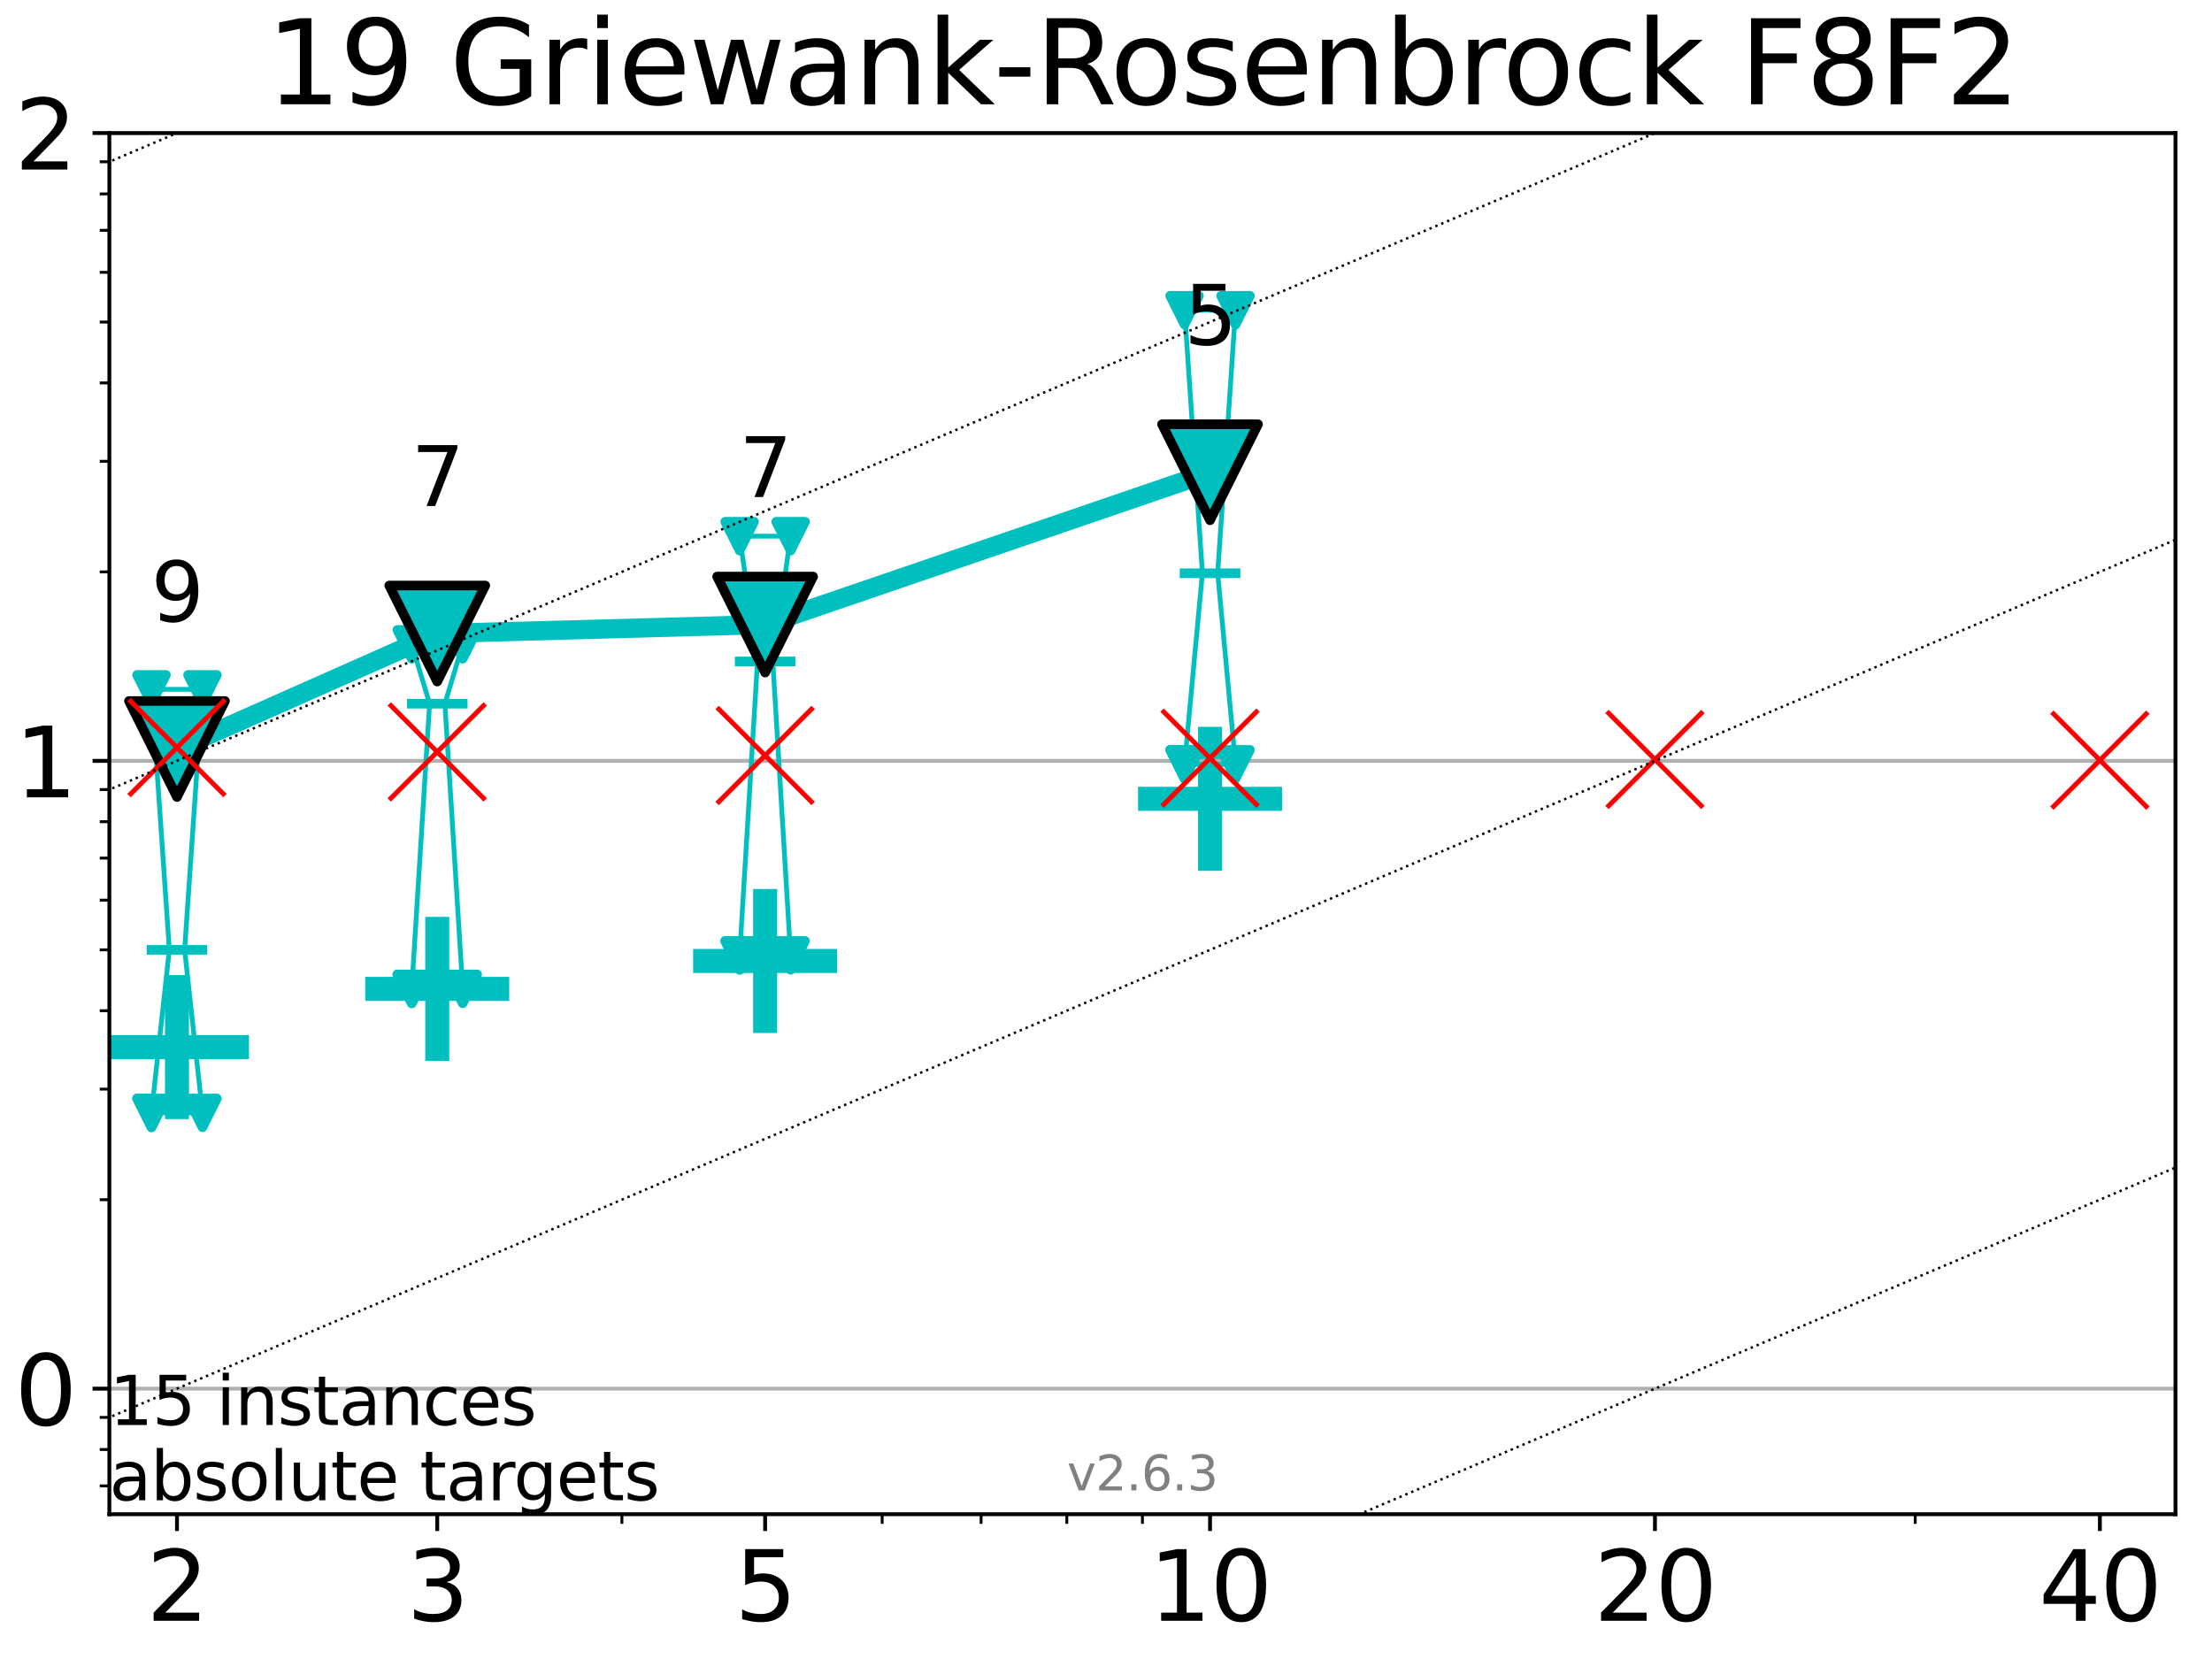 <?xml version="1.0" encoding="utf-8" standalone="no"?>
<!DOCTYPE svg PUBLIC "-//W3C//DTD SVG 1.1//EN"
  "http://www.w3.org/Graphics/SVG/1.1/DTD/svg11.dtd">
<svg xmlns:xlink="http://www.w3.org/1999/xlink" width="460.8pt" height="345.6pt" viewBox="0 0 460.8 345.6" xmlns="http://www.w3.org/2000/svg" version="1.1">
 <defs>
  <style type="text/css">*{stroke-linejoin: round; stroke-linecap: butt}</style>
 </defs>
 <g id="figure_1">
  <g id="patch_1">
   <path d="M 0 345.6 
L 460.8 345.6 
L 460.8 0 
L 0 0 
z
" style="fill: #ffffff"/>
  </g>
  <g id="axes_1">
   <g id="patch_2">
    <path d="M 22.78 315.44 
L 453.192 315.44 
L 453.192 27.72 
L 22.78 27.72 
z
" style="fill: #ffffff"/>
   </g>
   <g id="line2d_1">
    <path d="M 36.868 8.205 
L 39.927 -1 
" clip-path="url(#pc5d7c1fe38)" style="fill: none; stroke: #f5deb3; stroke-width: 10; stroke-linecap: square"/>
    <defs>
     <path id="m3b7ff68a92" d="M -0 17.678 
L 10.607 0 
L 0 -17.678 
L -10.607 -0 
z
" style="stroke: #000000; stroke-linejoin: miter"/>
    </defs>
    <g clip-path="url(#pc5d7c1fe38)">
     <use xlink:href="#m3b7ff68a92" x="36.868" y="8.205" style="fill: #f5deb3; stroke: #000000; stroke-linejoin: miter"/>
     <use xlink:href="#m3b7ff68a92" x="39.927" y="-1" style="fill: #f5deb3; stroke: #000000; stroke-linejoin: miter"/>
    </g>
   </g>
   <g id="line2d_2">
    <defs>
     <path id="mb63c5fa25f" d="M -15 0 
L 15 0 
M 0 15 
L 0 -15 
" style="stroke: #00bfbf; stroke-width: 5"/>
    </defs>
    <g clip-path="url(#pc5d7c1fe38)">
     <use xlink:href="#mb63c5fa25f" x="36.868" y="218.129" style="fill: #00bfbf; stroke: #00bfbf; stroke-width: 5"/>
    </g>
   </g>
   <g id="line2d_3">
    <g clip-path="url(#pc5d7c1fe38)">
     <use xlink:href="#mb63c5fa25f" x="91.085" y="205.999" style="fill: #00bfbf; stroke: #00bfbf; stroke-width: 5"/>
    </g>
   </g>
   <g id="line2d_4">
    <g clip-path="url(#pc5d7c1fe38)">
     <use xlink:href="#mb63c5fa25f" x="159.39" y="200.19" style="fill: #00bfbf; stroke: #00bfbf; stroke-width: 5"/>
    </g>
   </g>
   <g id="line2d_5">
    <g clip-path="url(#pc5d7c1fe38)">
     <use xlink:href="#mb63c5fa25f" x="252.074" y="166.412" style="fill: #00bfbf; stroke: #00bfbf; stroke-width: 5"/>
    </g>
   </g>
   <g id="matplotlib.axis_1">
    <g id="xtick_1">
     <g id="line2d_6">
      <defs>
       <path id="m388d511a3a" d="M 0 0 
L 0 3.5 
" style="stroke: #000000; stroke-width: 0.8"/>
      </defs>
      <g>
       <use xlink:href="#m388d511a3a" x="36.868" y="315.44" style="stroke: #000000; stroke-width: 0.8"/>
      </g>
     </g>
     <g id="text_1">
      <!-- 2 -->
      <g transform="translate(30.506 337.637) scale(0.2 -0.2)">
       <defs>
        <path id="DejaVuSans-32" d="M 1228 531 
L 3431 531 
L 3431 0 
L 469 0 
L 469 531 
Q 828 903 1448 1529 
Q 2069 2156 2228 2338 
Q 2531 2678 2651 2914 
Q 2772 3150 2772 3378 
Q 2772 3750 2511 3984 
Q 2250 4219 1831 4219 
Q 1534 4219 1204 4116 
Q 875 4013 500 3803 
L 500 4441 
Q 881 4594 1212 4672 
Q 1544 4750 1819 4750 
Q 2544 4750 2975 4387 
Q 3406 4025 3406 3419 
Q 3406 3131 3298 2873 
Q 3191 2616 2906 2266 
Q 2828 2175 2409 1742 
Q 1991 1309 1228 531 
z
" transform="scale(0.016)"/>
       </defs>
       <use xlink:href="#DejaVuSans-32"/>
      </g>
     </g>
    </g>
    <g id="xtick_2">
     <g id="line2d_7">
      <g>
       <use xlink:href="#m388d511a3a" x="91.085" y="315.44" style="stroke: #000000; stroke-width: 0.8"/>
      </g>
     </g>
     <g id="text_2">
      <!-- 3 -->
      <g transform="translate(84.723 337.637) scale(0.2 -0.2)">
       <defs>
        <path id="DejaVuSans-33" d="M 2597 2516 
Q 3050 2419 3304 2112 
Q 3559 1806 3559 1356 
Q 3559 666 3084 287 
Q 2609 -91 1734 -91 
Q 1441 -91 1130 -33 
Q 819 25 488 141 
L 488 750 
Q 750 597 1062 519 
Q 1375 441 1716 441 
Q 2309 441 2620 675 
Q 2931 909 2931 1356 
Q 2931 1769 2642 2001 
Q 2353 2234 1838 2234 
L 1294 2234 
L 1294 2753 
L 1863 2753 
Q 2328 2753 2575 2939 
Q 2822 3125 2822 3475 
Q 2822 3834 2567 4026 
Q 2313 4219 1838 4219 
Q 1578 4219 1281 4162 
Q 984 4106 628 3988 
L 628 4550 
Q 988 4650 1302 4700 
Q 1616 4750 1894 4750 
Q 2613 4750 3031 4423 
Q 3450 4097 3450 3541 
Q 3450 3153 3228 2886 
Q 3006 2619 2597 2516 
z
" transform="scale(0.016)"/>
       </defs>
       <use xlink:href="#DejaVuSans-33"/>
      </g>
     </g>
    </g>
    <g id="xtick_3">
     <g id="line2d_8">
      <g>
       <use xlink:href="#m388d511a3a" x="159.39" y="315.44" style="stroke: #000000; stroke-width: 0.8"/>
      </g>
     </g>
     <g id="text_3">
      <!-- 5 -->
      <g transform="translate(153.028 337.637) scale(0.2 -0.2)">
       <defs>
        <path id="DejaVuSans-35" d="M 691 4666 
L 3169 4666 
L 3169 4134 
L 1269 4134 
L 1269 2991 
Q 1406 3038 1543 3061 
Q 1681 3084 1819 3084 
Q 2600 3084 3056 2656 
Q 3513 2228 3513 1497 
Q 3513 744 3044 326 
Q 2575 -91 1722 -91 
Q 1428 -91 1123 -41 
Q 819 9 494 109 
L 494 744 
Q 775 591 1075 516 
Q 1375 441 1709 441 
Q 2250 441 2565 725 
Q 2881 1009 2881 1497 
Q 2881 1984 2565 2268 
Q 2250 2553 1709 2553 
Q 1456 2553 1204 2497 
Q 953 2441 691 2322 
L 691 4666 
z
" transform="scale(0.016)"/>
       </defs>
       <use xlink:href="#DejaVuSans-35"/>
      </g>
     </g>
    </g>
    <g id="xtick_4">
     <g id="line2d_9">
      <g>
       <use xlink:href="#m388d511a3a" x="252.074" y="315.44" style="stroke: #000000; stroke-width: 0.8"/>
      </g>
     </g>
     <g id="text_4">
      <!-- 10 -->
      <g transform="translate(239.349 337.637) scale(0.2 -0.2)">
       <defs>
        <path id="DejaVuSans-31" d="M 794 531 
L 1825 531 
L 1825 4091 
L 703 3866 
L 703 4441 
L 1819 4666 
L 2450 4666 
L 2450 531 
L 3481 531 
L 3481 0 
L 794 0 
L 794 531 
z
" transform="scale(0.016)"/>
        <path id="DejaVuSans-30" d="M 2034 4250 
Q 1547 4250 1301 3770 
Q 1056 3291 1056 2328 
Q 1056 1369 1301 889 
Q 1547 409 2034 409 
Q 2525 409 2770 889 
Q 3016 1369 3016 2328 
Q 3016 3291 2770 3770 
Q 2525 4250 2034 4250 
z
M 2034 4750 
Q 2819 4750 3233 4129 
Q 3647 3509 3647 2328 
Q 3647 1150 3233 529 
Q 2819 -91 2034 -91 
Q 1250 -91 836 529 
Q 422 1150 422 2328 
Q 422 3509 836 4129 
Q 1250 4750 2034 4750 
z
" transform="scale(0.016)"/>
       </defs>
       <use xlink:href="#DejaVuSans-31"/>
       <use xlink:href="#DejaVuSans-30" x="63.623"/>
      </g>
     </g>
    </g>
    <g id="xtick_5">
     <g id="line2d_10">
      <g>
       <use xlink:href="#m388d511a3a" x="344.758" y="315.44" style="stroke: #000000; stroke-width: 0.8"/>
      </g>
     </g>
     <g id="text_5">
      <!-- 20 -->
      <g transform="translate(332.033 337.637) scale(0.2 -0.2)">
       <use xlink:href="#DejaVuSans-32"/>
       <use xlink:href="#DejaVuSans-30" x="63.623"/>
      </g>
     </g>
    </g>
    <g id="xtick_6">
     <g id="line2d_11">
      <g>
       <use xlink:href="#m388d511a3a" x="437.443" y="315.44" style="stroke: #000000; stroke-width: 0.8"/>
      </g>
     </g>
     <g id="text_6">
      <!-- 40 -->
      <g transform="translate(424.718 337.637) scale(0.2 -0.2)">
       <defs>
        <path id="DejaVuSans-34" d="M 2419 4116 
L 825 1625 
L 2419 1625 
L 2419 4116 
z
M 2253 4666 
L 3047 4666 
L 3047 1625 
L 3713 1625 
L 3713 1100 
L 3047 1100 
L 3047 0 
L 2419 0 
L 2419 1100 
L 313 1100 
L 313 1709 
L 2253 4666 
z
" transform="scale(0.016)"/>
       </defs>
       <use xlink:href="#DejaVuSans-34"/>
       <use xlink:href="#DejaVuSans-30" x="63.623"/>
      </g>
     </g>
    </g>
    <g id="xtick_7">
     <g id="line2d_12">
      <defs>
       <path id="m3a09b36399" d="M 0 0 
L 0 2 
" style="stroke: #000000; stroke-width: 0.6"/>
      </defs>
      <g>
       <use xlink:href="#m3a09b36399" x="129.552" y="315.44" style="stroke: #000000; stroke-width: 0.6"/>
      </g>
     </g>
    </g>
    <g id="xtick_8">
     <g id="line2d_13">
      <g>
       <use xlink:href="#m3a09b36399" x="183.769" y="315.44" style="stroke: #000000; stroke-width: 0.6"/>
      </g>
     </g>
    </g>
    <g id="xtick_9">
     <g id="line2d_14">
      <g>
       <use xlink:href="#m3a09b36399" x="204.381" y="315.44" style="stroke: #000000; stroke-width: 0.6"/>
      </g>
     </g>
    </g>
    <g id="xtick_10">
     <g id="line2d_15">
      <g>
       <use xlink:href="#m3a09b36399" x="222.237" y="315.44" style="stroke: #000000; stroke-width: 0.6"/>
      </g>
     </g>
    </g>
    <g id="xtick_11">
     <g id="line2d_16">
      <g>
       <use xlink:href="#m3a09b36399" x="237.986" y="315.44" style="stroke: #000000; stroke-width: 0.6"/>
      </g>
     </g>
    </g>
    <g id="xtick_12">
     <g id="line2d_17">
      <g>
       <use xlink:href="#m3a09b36399" x="398.975" y="315.44" style="stroke: #000000; stroke-width: 0.6"/>
      </g>
     </g>
    </g>
   </g>
   <g id="matplotlib.axis_2">
    <g id="ytick_1">
     <g id="line2d_18">
      <path d="M 22.78 289.284 
L 453.192 289.284 
" clip-path="url(#pc5d7c1fe38)" style="fill: none; stroke: #b0b0b0; stroke-width: 0.8; stroke-linecap: square"/>
     </g>
     <g id="line2d_19">
      <defs>
       <path id="m5e58b73d51" d="M 0 0 
L -3.5 0 
" style="stroke: #000000; stroke-width: 0.8"/>
      </defs>
      <g>
       <use xlink:href="#m5e58b73d51" x="22.78" y="289.284" style="stroke: #000000; stroke-width: 0.8"/>
      </g>
     </g>
     <g id="text_7">
      <!-- 0 -->
      <g transform="translate(3.055 296.882) scale(0.2 -0.2)">
       <use xlink:href="#DejaVuSans-30"/>
      </g>
     </g>
    </g>
    <g id="ytick_2">
     <g id="line2d_20">
      <path d="M 22.78 158.502 
L 453.192 158.502 
" clip-path="url(#pc5d7c1fe38)" style="fill: none; stroke: #b0b0b0; stroke-width: 0.8; stroke-linecap: square"/>
     </g>
     <g id="line2d_21">
      <g>
       <use xlink:href="#m5e58b73d51" x="22.78" y="158.502" style="stroke: #000000; stroke-width: 0.8"/>
      </g>
     </g>
     <g id="text_8">
      <!-- 1 -->
      <g transform="translate(3.055 166.1) scale(0.2 -0.2)">
       <use xlink:href="#DejaVuSans-31"/>
      </g>
     </g>
    </g>
    <g id="ytick_3">
     <g id="line2d_22">
      <path d="M 22.78 27.72 
L 453.192 27.72 
" clip-path="url(#pc5d7c1fe38)" style="fill: none; stroke: #b0b0b0; stroke-width: 0.8; stroke-linecap: square"/>
     </g>
     <g id="line2d_23">
      <g>
       <use xlink:href="#m5e58b73d51" x="22.78" y="27.72" style="stroke: #000000; stroke-width: 0.8"/>
      </g>
     </g>
     <g id="text_9">
      <!-- 2 -->
      <g transform="translate(3.055 35.318) scale(0.2 -0.2)">
       <use xlink:href="#DejaVuSans-32"/>
      </g>
     </g>
    </g>
    <g id="ytick_4">
     <g id="line2d_24">
      <defs>
       <path id="md1278d3ddd" d="M 0 0 
L -2 0 
" style="stroke: #000000; stroke-width: 0.6"/>
      </defs>
      <g>
       <use xlink:href="#md1278d3ddd" x="22.78" y="309.542" style="stroke: #000000; stroke-width: 0.6"/>
      </g>
     </g>
    </g>
    <g id="ytick_5">
     <g id="line2d_25">
      <g>
       <use xlink:href="#md1278d3ddd" x="22.78" y="301.958" style="stroke: #000000; stroke-width: 0.6"/>
      </g>
     </g>
    </g>
    <g id="ytick_6">
     <g id="line2d_26">
      <g>
       <use xlink:href="#md1278d3ddd" x="22.78" y="295.268" style="stroke: #000000; stroke-width: 0.6"/>
      </g>
     </g>
    </g>
    <g id="ytick_7">
     <g id="line2d_27">
      <g>
       <use xlink:href="#md1278d3ddd" x="22.78" y="249.914" style="stroke: #000000; stroke-width: 0.6"/>
      </g>
     </g>
    </g>
    <g id="ytick_8">
     <g id="line2d_28">
      <g>
       <use xlink:href="#md1278d3ddd" x="22.78" y="226.885" style="stroke: #000000; stroke-width: 0.6"/>
      </g>
     </g>
    </g>
    <g id="ytick_9">
     <g id="line2d_29">
      <g>
       <use xlink:href="#md1278d3ddd" x="22.78" y="210.545" style="stroke: #000000; stroke-width: 0.6"/>
      </g>
     </g>
    </g>
    <g id="ytick_10">
     <g id="line2d_30">
      <g>
       <use xlink:href="#md1278d3ddd" x="22.78" y="197.871" style="stroke: #000000; stroke-width: 0.6"/>
      </g>
     </g>
    </g>
    <g id="ytick_11">
     <g id="line2d_31">
      <g>
       <use xlink:href="#md1278d3ddd" x="22.78" y="187.516" style="stroke: #000000; stroke-width: 0.6"/>
      </g>
     </g>
    </g>
    <g id="ytick_12">
     <g id="line2d_32">
      <g>
       <use xlink:href="#md1278d3ddd" x="22.78" y="178.76" style="stroke: #000000; stroke-width: 0.6"/>
      </g>
     </g>
    </g>
    <g id="ytick_13">
     <g id="line2d_33">
      <g>
       <use xlink:href="#md1278d3ddd" x="22.78" y="171.176" style="stroke: #000000; stroke-width: 0.6"/>
      </g>
     </g>
    </g>
    <g id="ytick_14">
     <g id="line2d_34">
      <g>
       <use xlink:href="#md1278d3ddd" x="22.78" y="164.486" style="stroke: #000000; stroke-width: 0.6"/>
      </g>
     </g>
    </g>
    <g id="ytick_15">
     <g id="line2d_35">
      <g>
       <use xlink:href="#md1278d3ddd" x="22.78" y="119.133" style="stroke: #000000; stroke-width: 0.6"/>
      </g>
     </g>
    </g>
    <g id="ytick_16">
     <g id="line2d_36">
      <g>
       <use xlink:href="#md1278d3ddd" x="22.78" y="96.103" style="stroke: #000000; stroke-width: 0.6"/>
      </g>
     </g>
    </g>
    <g id="ytick_17">
     <g id="line2d_37">
      <g>
       <use xlink:href="#md1278d3ddd" x="22.78" y="79.763" style="stroke: #000000; stroke-width: 0.6"/>
      </g>
     </g>
    </g>
    <g id="ytick_18">
     <g id="line2d_38">
      <g>
       <use xlink:href="#md1278d3ddd" x="22.78" y="67.089" style="stroke: #000000; stroke-width: 0.6"/>
      </g>
     </g>
    </g>
    <g id="ytick_19">
     <g id="line2d_39">
      <g>
       <use xlink:href="#md1278d3ddd" x="22.78" y="56.734" style="stroke: #000000; stroke-width: 0.6"/>
      </g>
     </g>
    </g>
    <g id="ytick_20">
     <g id="line2d_40">
      <g>
       <use xlink:href="#md1278d3ddd" x="22.78" y="47.978" style="stroke: #000000; stroke-width: 0.6"/>
      </g>
     </g>
    </g>
    <g id="ytick_21">
     <g id="line2d_41">
      <g>
       <use xlink:href="#md1278d3ddd" x="22.78" y="40.394" style="stroke: #000000; stroke-width: 0.6"/>
      </g>
     </g>
    </g>
    <g id="ytick_22">
     <g id="line2d_42">
      <g>
       <use xlink:href="#md1278d3ddd" x="22.78" y="33.704" style="stroke: #000000; stroke-width: 0.6"/>
      </g>
     </g>
    </g>
   </g>
   <g id="line2d_43">
    <path d="M 33.682 328.653 
L 35.912 328.653 
L 33.682 328.653 
L 40.054 328.653 
L 37.824 328.653 
L 40.054 328.653 
L 33.682 328.653 
" clip-path="url(#pc5d7c1fe38)" style="fill: none; stroke: #000000; stroke-linecap: square"/>
   </g>
   <g id="line2d_44">
    <path d="M 33.682 328.653 
L 40.054 328.653 
L 40.054 328.653 
L 33.682 328.653 
L 33.682 328.653 
" clip-path="url(#pc5d7c1fe38)" style="fill: none"/>
    <defs>
     <path id="m6a4d21ad7d" d="M 0 3 
C 0.796 3 1.559 2.684 2.121 2.121 
C 2.684 1.559 3 0.796 3 0 
C 3 -0.796 2.684 -1.559 2.121 -2.121 
C 1.559 -2.684 0.796 -3 0 -3 
C -0.796 -3 -1.559 -2.684 -2.121 -2.121 
C -2.684 -1.559 -3 -0.796 -3 0 
C -3 0.796 -2.684 1.559 -2.121 2.121 
C -1.559 2.684 -0.796 3 0 3 
z
" style="stroke: #000000; stroke-width: 2"/>
    </defs>
    <g clip-path="url(#pc5d7c1fe38)">
     <use xlink:href="#m6a4d21ad7d" x="33.682" y="328.653" style="stroke: #000000; stroke-width: 2"/>
     <use xlink:href="#m6a4d21ad7d" x="40.054" y="328.653" style="stroke: #000000; stroke-width: 2"/>
     <use xlink:href="#m6a4d21ad7d" x="40.054" y="328.653" style="stroke: #000000; stroke-width: 2"/>
     <use xlink:href="#m6a4d21ad7d" x="33.682" y="328.653" style="stroke: #000000; stroke-width: 2"/>
     <use xlink:href="#m6a4d21ad7d" x="33.682" y="328.653" style="stroke: #000000; stroke-width: 2"/>
    </g>
   </g>
   <g id="line2d_45">
    <path d="M 33.682 328.653 
L 40.054 328.653 
" clip-path="url(#pc5d7c1fe38)" style="fill: none; stroke: #000000; stroke-width: 2; stroke-linecap: square"/>
   </g>
   <g id="line2d_46">
    <path clip-path="url(#pc5d7c1fe38)" style="fill: none; stroke: #000000; stroke-linecap: square"/>
   </g>
   <g id="line2d_47">
    <path clip-path="url(#pc5d7c1fe38)" style="fill: none"/>
    <g clip-path="url(#pc5d7c1fe38)">
     <use xlink:href="#m6a4d21ad7d" x="87.899" y="351.682" style="stroke: #000000; stroke-width: 2"/>
     <use xlink:href="#m6a4d21ad7d" x="94.271" y="351.682" style="stroke: #000000; stroke-width: 2"/>
     <use xlink:href="#m6a4d21ad7d" x="94.271" y="351.682" style="stroke: #000000; stroke-width: 2"/>
     <use xlink:href="#m6a4d21ad7d" x="87.899" y="351.682" style="stroke: #000000; stroke-width: 2"/>
     <use xlink:href="#m6a4d21ad7d" x="87.899" y="351.682" style="stroke: #000000; stroke-width: 2"/>
    </g>
   </g>
   <g id="line2d_48">
    <path clip-path="url(#pc5d7c1fe38)" style="fill: none; stroke: #000000; stroke-width: 2; stroke-linecap: square"/>
   </g>
   <g id="line2d_49">
    <path clip-path="url(#pc5d7c1fe38)" style="fill: none; stroke: #000000; stroke-linecap: square"/>
   </g>
   <g id="line2d_50">
    <path clip-path="url(#pc5d7c1fe38)" style="fill: none"/>
    <g clip-path="url(#pc5d7c1fe38)">
     <use xlink:href="#m6a4d21ad7d" x="156.204" y="380.696" style="stroke: #000000; stroke-width: 2"/>
     <use xlink:href="#m6a4d21ad7d" x="162.576" y="380.696" style="stroke: #000000; stroke-width: 2"/>
     <use xlink:href="#m6a4d21ad7d" x="162.576" y="380.696" style="stroke: #000000; stroke-width: 2"/>
     <use xlink:href="#m6a4d21ad7d" x="156.204" y="380.696" style="stroke: #000000; stroke-width: 2"/>
     <use xlink:href="#m6a4d21ad7d" x="156.204" y="380.696" style="stroke: #000000; stroke-width: 2"/>
    </g>
   </g>
   <g id="line2d_51">
    <path clip-path="url(#pc5d7c1fe38)" style="fill: none; stroke: #000000; stroke-width: 2; stroke-linecap: square"/>
   </g>
   <g id="line2d_52">
    <path clip-path="url(#pc5d7c1fe38)" style="fill: none; stroke: #000000; stroke-linecap: square"/>
   </g>
   <g id="line2d_53">
    <path clip-path="url(#pc5d7c1fe38)" style="fill: none"/>
    <g clip-path="url(#pc5d7c1fe38)">
     <use xlink:href="#m6a4d21ad7d" x="248.888" y="420.065" style="stroke: #000000; stroke-width: 2"/>
     <use xlink:href="#m6a4d21ad7d" x="255.26" y="420.065" style="stroke: #000000; stroke-width: 2"/>
     <use xlink:href="#m6a4d21ad7d" x="255.26" y="420.065" style="stroke: #000000; stroke-width: 2"/>
     <use xlink:href="#m6a4d21ad7d" x="248.888" y="420.065" style="stroke: #000000; stroke-width: 2"/>
     <use xlink:href="#m6a4d21ad7d" x="248.888" y="420.065" style="stroke: #000000; stroke-width: 2"/>
    </g>
   </g>
   <g id="line2d_54">
    <path clip-path="url(#pc5d7c1fe38)" style="fill: none; stroke: #000000; stroke-width: 2; stroke-linecap: square"/>
   </g>
   <g id="line2d_55">
    <path clip-path="url(#pc5d7c1fe38)" style="fill: none; stroke: #000000; stroke-linecap: square"/>
   </g>
   <g id="line2d_56">
    <path clip-path="url(#pc5d7c1fe38)" style="fill: none"/>
    <g clip-path="url(#pc5d7c1fe38)">
     <use xlink:href="#m6a4d21ad7d" x="341.572" y="459.435" style="stroke: #000000; stroke-width: 2"/>
     <use xlink:href="#m6a4d21ad7d" x="347.945" y="459.435" style="stroke: #000000; stroke-width: 2"/>
     <use xlink:href="#m6a4d21ad7d" x="347.945" y="459.435" style="stroke: #000000; stroke-width: 2"/>
     <use xlink:href="#m6a4d21ad7d" x="341.572" y="459.435" style="stroke: #000000; stroke-width: 2"/>
     <use xlink:href="#m6a4d21ad7d" x="341.572" y="459.435" style="stroke: #000000; stroke-width: 2"/>
    </g>
   </g>
   <g id="line2d_57">
    <path clip-path="url(#pc5d7c1fe38)" style="fill: none; stroke: #000000; stroke-width: 2; stroke-linecap: square"/>
   </g>
   <g id="line2d_58">
    <path clip-path="url(#pc5d7c1fe38)" style="fill: none; stroke: #000000; stroke-linecap: square"/>
   </g>
   <g id="line2d_59">
    <path clip-path="url(#pc5d7c1fe38)" style="fill: none"/>
    <g clip-path="url(#pc5d7c1fe38)">
     <use xlink:href="#m6a4d21ad7d" x="434.257" y="498.804" style="stroke: #000000; stroke-width: 2"/>
     <use xlink:href="#m6a4d21ad7d" x="440.629" y="498.804" style="stroke: #000000; stroke-width: 2"/>
     <use xlink:href="#m6a4d21ad7d" x="440.629" y="498.804" style="stroke: #000000; stroke-width: 2"/>
     <use xlink:href="#m6a4d21ad7d" x="434.257" y="498.804" style="stroke: #000000; stroke-width: 2"/>
     <use xlink:href="#m6a4d21ad7d" x="434.257" y="498.804" style="stroke: #000000; stroke-width: 2"/>
    </g>
   </g>
   <g id="line2d_60">
    <path clip-path="url(#pc5d7c1fe38)" style="fill: none; stroke: #000000; stroke-width: 2; stroke-linecap: square"/>
   </g>
   <g id="line2d_61">
    <path d="M 36.868 328.653 
L 79.12 346.6 
" clip-path="url(#pc5d7c1fe38)" style="fill: none; stroke: #000000; stroke-width: 4; stroke-linecap: square"/>
   </g>
   <g id="line2d_62">
    <path clip-path="url(#pc5d7c1fe38)" style="fill: none; stroke: #000000; stroke-width: 4; stroke-linecap: square"/>
   </g>
   <g id="line2d_63">
    <path clip-path="url(#pc5d7c1fe38)" style="fill: none; stroke: #000000; stroke-width: 4; stroke-linecap: square"/>
   </g>
   <g id="line2d_64">
    <path clip-path="url(#pc5d7c1fe38)" style="fill: none; stroke: #000000; stroke-width: 4; stroke-linecap: square"/>
   </g>
   <g id="line2d_65">
    <path clip-path="url(#pc5d7c1fe38)" style="fill: none; stroke: #000000; stroke-width: 4; stroke-linecap: square"/>
   </g>
   <g id="line2d_66">
    <path d="M 36.868 328.653 
L 79.12 346.6 
" clip-path="url(#pc5d7c1fe38)" style="fill: none"/>
    <defs>
     <path id="mf552f89f1f" d="M 0 10 
C 2.652 10 5.196 8.946 7.071 7.071 
C 8.946 5.196 10 2.652 10 0 
C 10 -2.652 8.946 -5.196 7.071 -7.071 
C 5.196 -8.946 2.652 -10 0 -10 
C -2.652 -10 -5.196 -8.946 -7.071 -7.071 
C -8.946 -5.196 -10 -2.652 -10 0 
C -10 2.652 -8.946 5.196 -7.071 7.071 
C -5.196 8.946 -2.652 10 0 10 
z
" style="stroke: #000000; stroke-width: 2"/>
    </defs>
    <g clip-path="url(#pc5d7c1fe38)">
     <use xlink:href="#mf552f89f1f" x="36.868" y="328.653" style="stroke: #000000; stroke-width: 2"/>
     <use xlink:href="#mf552f89f1f" x="91.085" y="351.682" style="stroke: #000000; stroke-width: 2"/>
     <use xlink:href="#mf552f89f1f" x="159.39" y="380.696" style="stroke: #000000; stroke-width: 2"/>
     <use xlink:href="#mf552f89f1f" x="252.074" y="420.065" style="stroke: #000000; stroke-width: 2"/>
     <use xlink:href="#mf552f89f1f" x="344.758" y="459.435" style="stroke: #000000; stroke-width: 2"/>
     <use xlink:href="#mf552f89f1f" x="437.443" y="498.804" style="stroke: #000000; stroke-width: 2"/>
    </g>
   </g>
   <g id="line2d_67">
    <path d="M 32.62 328.653 
L 35.594 328.653 
L 32.62 328.653 
L 41.116 328.653 
L 38.143 328.653 
L 41.116 328.653 
L 32.62 328.653 
" clip-path="url(#pc5d7c1fe38)" style="fill: none; stroke: #0000ff; stroke-linecap: square"/>
   </g>
   <g id="line2d_68">
    <path d="M 32.62 328.653 
L 41.116 328.653 
L 41.116 328.653 
L 32.62 328.653 
L 32.62 328.653 
" clip-path="url(#pc5d7c1fe38)" style="fill: none"/>
    <defs>
     <path id="m0d4d5522d9" d="M 0 1.5 
C 0.398 1.5 0.779 1.342 1.061 1.061 
C 1.342 0.779 1.5 0.398 1.5 0 
C 1.5 -0.398 1.342 -0.779 1.061 -1.061 
C 0.779 -1.342 0.398 -1.5 0 -1.5 
C -0.398 -1.5 -0.779 -1.342 -1.061 -1.061 
C -1.342 -0.779 -1.5 -0.398 -1.5 0 
C -1.5 0.398 -1.342 0.779 -1.061 1.061 
C -0.779 1.342 -0.398 1.5 0 1.5 
z
" style="stroke: #0000ff"/>
    </defs>
    <g clip-path="url(#pc5d7c1fe38)">
     <use xlink:href="#m0d4d5522d9" x="32.62" y="328.653" style="fill: #0000ff; stroke: #0000ff"/>
     <use xlink:href="#m0d4d5522d9" x="41.116" y="328.653" style="fill: #0000ff; stroke: #0000ff"/>
     <use xlink:href="#m0d4d5522d9" x="41.116" y="328.653" style="fill: #0000ff; stroke: #0000ff"/>
     <use xlink:href="#m0d4d5522d9" x="32.62" y="328.653" style="fill: #0000ff; stroke: #0000ff"/>
     <use xlink:href="#m0d4d5522d9" x="32.62" y="328.653" style="fill: #0000ff; stroke: #0000ff"/>
    </g>
   </g>
   <g id="line2d_69">
    <path d="M 32.62 328.653 
L 41.116 328.653 
" clip-path="url(#pc5d7c1fe38)" style="fill: none; stroke: #0000ff; stroke-width: 2; stroke-linecap: square"/>
   </g>
   <g id="line2d_70">
    <path clip-path="url(#pc5d7c1fe38)" style="fill: none; stroke: #0000ff; stroke-linecap: square"/>
   </g>
   <g id="line2d_71">
    <path clip-path="url(#pc5d7c1fe38)" style="fill: none"/>
    <g clip-path="url(#pc5d7c1fe38)">
     <use xlink:href="#m0d4d5522d9" x="86.837" y="351.682" style="fill: #0000ff; stroke: #0000ff"/>
     <use xlink:href="#m0d4d5522d9" x="95.333" y="351.682" style="fill: #0000ff; stroke: #0000ff"/>
     <use xlink:href="#m0d4d5522d9" x="95.333" y="351.682" style="fill: #0000ff; stroke: #0000ff"/>
     <use xlink:href="#m0d4d5522d9" x="86.837" y="351.682" style="fill: #0000ff; stroke: #0000ff"/>
     <use xlink:href="#m0d4d5522d9" x="86.837" y="351.682" style="fill: #0000ff; stroke: #0000ff"/>
    </g>
   </g>
   <g id="line2d_72">
    <path clip-path="url(#pc5d7c1fe38)" style="fill: none; stroke: #0000ff; stroke-width: 2; stroke-linecap: square"/>
   </g>
   <g id="line2d_73">
    <path clip-path="url(#pc5d7c1fe38)" style="fill: none; stroke: #0000ff; stroke-linecap: square"/>
   </g>
   <g id="line2d_74">
    <path clip-path="url(#pc5d7c1fe38)" style="fill: none"/>
    <g clip-path="url(#pc5d7c1fe38)">
     <use xlink:href="#m0d4d5522d9" x="155.142" y="380.696" style="fill: #0000ff; stroke: #0000ff"/>
     <use xlink:href="#m0d4d5522d9" x="163.638" y="380.696" style="fill: #0000ff; stroke: #0000ff"/>
     <use xlink:href="#m0d4d5522d9" x="163.638" y="380.696" style="fill: #0000ff; stroke: #0000ff"/>
     <use xlink:href="#m0d4d5522d9" x="155.142" y="380.696" style="fill: #0000ff; stroke: #0000ff"/>
     <use xlink:href="#m0d4d5522d9" x="155.142" y="380.696" style="fill: #0000ff; stroke: #0000ff"/>
    </g>
   </g>
   <g id="line2d_75">
    <path clip-path="url(#pc5d7c1fe38)" style="fill: none; stroke: #0000ff; stroke-width: 2; stroke-linecap: square"/>
   </g>
   <g id="line2d_76">
    <path clip-path="url(#pc5d7c1fe38)" style="fill: none; stroke: #0000ff; stroke-linecap: square"/>
   </g>
   <g id="line2d_77">
    <path clip-path="url(#pc5d7c1fe38)" style="fill: none"/>
    <g clip-path="url(#pc5d7c1fe38)">
     <use xlink:href="#m0d4d5522d9" x="247.826" y="420.065" style="fill: #0000ff; stroke: #0000ff"/>
     <use xlink:href="#m0d4d5522d9" x="256.322" y="420.065" style="fill: #0000ff; stroke: #0000ff"/>
     <use xlink:href="#m0d4d5522d9" x="256.322" y="420.065" style="fill: #0000ff; stroke: #0000ff"/>
     <use xlink:href="#m0d4d5522d9" x="247.826" y="420.065" style="fill: #0000ff; stroke: #0000ff"/>
     <use xlink:href="#m0d4d5522d9" x="247.826" y="420.065" style="fill: #0000ff; stroke: #0000ff"/>
    </g>
   </g>
   <g id="line2d_78">
    <path clip-path="url(#pc5d7c1fe38)" style="fill: none; stroke: #0000ff; stroke-width: 2; stroke-linecap: square"/>
   </g>
   <g id="line2d_79">
    <path clip-path="url(#pc5d7c1fe38)" style="fill: none; stroke: #0000ff; stroke-linecap: square"/>
   </g>
   <g id="line2d_80">
    <path clip-path="url(#pc5d7c1fe38)" style="fill: none"/>
    <g clip-path="url(#pc5d7c1fe38)">
     <use xlink:href="#m0d4d5522d9" x="340.51" y="459.435" style="fill: #0000ff; stroke: #0000ff"/>
     <use xlink:href="#m0d4d5522d9" x="349.007" y="459.435" style="fill: #0000ff; stroke: #0000ff"/>
     <use xlink:href="#m0d4d5522d9" x="349.007" y="459.435" style="fill: #0000ff; stroke: #0000ff"/>
     <use xlink:href="#m0d4d5522d9" x="340.51" y="459.435" style="fill: #0000ff; stroke: #0000ff"/>
     <use xlink:href="#m0d4d5522d9" x="340.51" y="459.435" style="fill: #0000ff; stroke: #0000ff"/>
    </g>
   </g>
   <g id="line2d_81">
    <path clip-path="url(#pc5d7c1fe38)" style="fill: none; stroke: #0000ff; stroke-width: 2; stroke-linecap: square"/>
   </g>
   <g id="line2d_82">
    <path clip-path="url(#pc5d7c1fe38)" style="fill: none; stroke: #0000ff; stroke-linecap: square"/>
   </g>
   <g id="line2d_83">
    <path clip-path="url(#pc5d7c1fe38)" style="fill: none"/>
    <g clip-path="url(#pc5d7c1fe38)">
     <use xlink:href="#m0d4d5522d9" x="433.195" y="498.804" style="fill: #0000ff; stroke: #0000ff"/>
     <use xlink:href="#m0d4d5522d9" x="441.691" y="498.804" style="fill: #0000ff; stroke: #0000ff"/>
     <use xlink:href="#m0d4d5522d9" x="441.691" y="498.804" style="fill: #0000ff; stroke: #0000ff"/>
     <use xlink:href="#m0d4d5522d9" x="433.195" y="498.804" style="fill: #0000ff; stroke: #0000ff"/>
     <use xlink:href="#m0d4d5522d9" x="433.195" y="498.804" style="fill: #0000ff; stroke: #0000ff"/>
    </g>
   </g>
   <g id="line2d_84">
    <path clip-path="url(#pc5d7c1fe38)" style="fill: none; stroke: #0000ff; stroke-width: 2; stroke-linecap: square"/>
   </g>
   <g id="line2d_85">
    <path d="M 36.868 328.653 
L 79.12 346.6 
" clip-path="url(#pc5d7c1fe38)" style="fill: none; stroke: #0000ff; stroke-width: 4; stroke-linecap: square"/>
   </g>
   <g id="line2d_86">
    <path clip-path="url(#pc5d7c1fe38)" style="fill: none; stroke: #0000ff; stroke-width: 4; stroke-linecap: square"/>
   </g>
   <g id="line2d_87">
    <path clip-path="url(#pc5d7c1fe38)" style="fill: none; stroke: #0000ff; stroke-width: 4; stroke-linecap: square"/>
   </g>
   <g id="line2d_88">
    <path clip-path="url(#pc5d7c1fe38)" style="fill: none; stroke: #0000ff; stroke-width: 4; stroke-linecap: square"/>
   </g>
   <g id="line2d_89">
    <path clip-path="url(#pc5d7c1fe38)" style="fill: none; stroke: #0000ff; stroke-width: 4; stroke-linecap: square"/>
   </g>
   <g id="line2d_90">
    <path d="M 36.868 328.653 
L 79.12 346.6 
" clip-path="url(#pc5d7c1fe38)" style="fill: none"/>
    <defs>
     <path id="m6921b3881b" d="M 0 5 
C 1.326 5 2.598 4.473 3.536 3.536 
C 4.473 2.598 5 1.326 5 0 
C 5 -1.326 4.473 -2.598 3.536 -3.536 
C 2.598 -4.473 1.326 -5 0 -5 
C -1.326 -5 -2.598 -4.473 -3.536 -3.536 
C -4.473 -2.598 -5 -1.326 -5 0 
C -5 1.326 -4.473 2.598 -3.536 3.536 
C -2.598 4.473 -1.326 5 0 5 
z
" style="stroke: #0000ff"/>
    </defs>
    <g clip-path="url(#pc5d7c1fe38)">
     <use xlink:href="#m6921b3881b" x="36.868" y="328.653" style="fill: #0000ff; stroke: #0000ff"/>
     <use xlink:href="#m6921b3881b" x="91.085" y="351.682" style="fill: #0000ff; stroke: #0000ff"/>
     <use xlink:href="#m6921b3881b" x="159.39" y="380.696" style="fill: #0000ff; stroke: #0000ff"/>
     <use xlink:href="#m6921b3881b" x="252.074" y="420.065" style="fill: #0000ff; stroke: #0000ff"/>
     <use xlink:href="#m6921b3881b" x="344.758" y="459.435" style="fill: #0000ff; stroke: #0000ff"/>
     <use xlink:href="#m6921b3881b" x="437.443" y="498.804" style="fill: #0000ff; stroke: #0000ff"/>
    </g>
   </g>
   <g id="line2d_91">
    <path d="M 31.558 231.827 
L 35.275 197.871 
L 31.558 143.6 
L 42.178 143.6 
L 38.461 197.871 
L 42.178 231.827 
L 31.558 231.827 
" clip-path="url(#pc5d7c1fe38)" style="fill: none; stroke: #00bfbf; stroke-linecap: square"/>
   </g>
   <g id="line2d_92">
    <path d="M 31.558 231.827 
L 42.178 231.827 
L 42.178 143.6 
L 31.558 143.6 
L 31.558 231.827 
" clip-path="url(#pc5d7c1fe38)" style="fill: none"/>
    <defs>
     <path id="m72697f68e8" d="M -0 3 
L 3 -3 
L -3 -3 
z
" style="stroke: #00bfbf; stroke-width: 2; stroke-linejoin: miter"/>
    </defs>
    <g clip-path="url(#pc5d7c1fe38)">
     <use xlink:href="#m72697f68e8" x="31.558" y="231.827" style="fill: #00bfbf; stroke: #00bfbf; stroke-width: 2; stroke-linejoin: miter"/>
     <use xlink:href="#m72697f68e8" x="42.178" y="231.827" style="fill: #00bfbf; stroke: #00bfbf; stroke-width: 2; stroke-linejoin: miter"/>
     <use xlink:href="#m72697f68e8" x="42.178" y="143.6" style="fill: #00bfbf; stroke: #00bfbf; stroke-width: 2; stroke-linejoin: miter"/>
     <use xlink:href="#m72697f68e8" x="31.558" y="143.6" style="fill: #00bfbf; stroke: #00bfbf; stroke-width: 2; stroke-linejoin: miter"/>
     <use xlink:href="#m72697f68e8" x="31.558" y="231.827" style="fill: #00bfbf; stroke: #00bfbf; stroke-width: 2; stroke-linejoin: miter"/>
    </g>
   </g>
   <g id="line2d_93">
    <path d="M 31.558 197.871 
L 42.178 197.871 
" clip-path="url(#pc5d7c1fe38)" style="fill: none; stroke: #00bfbf; stroke-width: 2; stroke-linecap: square"/>
   </g>
   <g id="line2d_94">
    <path d="M 85.775 205.999 
L 89.492 146.59 
L 85.775 134.224 
L 96.395 134.224 
L 92.678 146.59 
L 96.395 205.999 
L 85.775 205.999 
" clip-path="url(#pc5d7c1fe38)" style="fill: none; stroke: #00bfbf; stroke-linecap: square"/>
   </g>
   <g id="line2d_95">
    <path d="M 85.775 205.999 
L 96.395 205.999 
L 96.395 134.224 
L 85.775 134.224 
L 85.775 205.999 
" clip-path="url(#pc5d7c1fe38)" style="fill: none"/>
    <g clip-path="url(#pc5d7c1fe38)">
     <use xlink:href="#m72697f68e8" x="85.775" y="205.999" style="fill: #00bfbf; stroke: #00bfbf; stroke-width: 2; stroke-linejoin: miter"/>
     <use xlink:href="#m72697f68e8" x="96.395" y="205.999" style="fill: #00bfbf; stroke: #00bfbf; stroke-width: 2; stroke-linejoin: miter"/>
     <use xlink:href="#m72697f68e8" x="96.395" y="134.224" style="fill: #00bfbf; stroke: #00bfbf; stroke-width: 2; stroke-linejoin: miter"/>
     <use xlink:href="#m72697f68e8" x="85.775" y="134.224" style="fill: #00bfbf; stroke: #00bfbf; stroke-width: 2; stroke-linejoin: miter"/>
     <use xlink:href="#m72697f68e8" x="85.775" y="205.999" style="fill: #00bfbf; stroke: #00bfbf; stroke-width: 2; stroke-linejoin: miter"/>
    </g>
   </g>
   <g id="line2d_96">
    <path d="M 85.775 146.59 
L 96.395 146.59 
" clip-path="url(#pc5d7c1fe38)" style="fill: none; stroke: #00bfbf; stroke-width: 2; stroke-linecap: square"/>
   </g>
   <g id="line2d_97">
    <path d="M 154.08 199.019 
L 157.797 137.791 
L 154.08 111.69 
L 164.7 111.69 
L 160.983 137.791 
L 164.7 199.019 
L 154.08 199.019 
" clip-path="url(#pc5d7c1fe38)" style="fill: none; stroke: #00bfbf; stroke-linecap: square"/>
   </g>
   <g id="line2d_98">
    <path d="M 154.08 199.019 
L 164.7 199.019 
L 164.7 111.69 
L 154.08 111.69 
L 154.08 199.019 
" clip-path="url(#pc5d7c1fe38)" style="fill: none"/>
    <g clip-path="url(#pc5d7c1fe38)">
     <use xlink:href="#m72697f68e8" x="154.08" y="199.019" style="fill: #00bfbf; stroke: #00bfbf; stroke-width: 2; stroke-linejoin: miter"/>
     <use xlink:href="#m72697f68e8" x="164.7" y="199.019" style="fill: #00bfbf; stroke: #00bfbf; stroke-width: 2; stroke-linejoin: miter"/>
     <use xlink:href="#m72697f68e8" x="164.7" y="111.69" style="fill: #00bfbf; stroke: #00bfbf; stroke-width: 2; stroke-linejoin: miter"/>
     <use xlink:href="#m72697f68e8" x="154.08" y="111.69" style="fill: #00bfbf; stroke: #00bfbf; stroke-width: 2; stroke-linejoin: miter"/>
     <use xlink:href="#m72697f68e8" x="154.08" y="199.019" style="fill: #00bfbf; stroke: #00bfbf; stroke-width: 2; stroke-linejoin: miter"/>
    </g>
   </g>
   <g id="line2d_99">
    <path d="M 154.08 137.791 
L 164.7 137.791 
" clip-path="url(#pc5d7c1fe38)" style="fill: none; stroke: #00bfbf; stroke-width: 2; stroke-linecap: square"/>
   </g>
   <g id="line2d_100">
    <path d="M 246.764 159.216 
L 250.481 119.417 
L 246.764 64.616 
L 257.384 64.616 
L 253.667 119.417 
L 257.384 159.216 
L 246.764 159.216 
" clip-path="url(#pc5d7c1fe38)" style="fill: none; stroke: #00bfbf; stroke-linecap: square"/>
   </g>
   <g id="line2d_101">
    <path d="M 246.764 159.216 
L 257.384 159.216 
L 257.384 64.616 
L 246.764 64.616 
L 246.764 159.216 
" clip-path="url(#pc5d7c1fe38)" style="fill: none"/>
    <g clip-path="url(#pc5d7c1fe38)">
     <use xlink:href="#m72697f68e8" x="246.764" y="159.216" style="fill: #00bfbf; stroke: #00bfbf; stroke-width: 2; stroke-linejoin: miter"/>
     <use xlink:href="#m72697f68e8" x="257.384" y="159.216" style="fill: #00bfbf; stroke: #00bfbf; stroke-width: 2; stroke-linejoin: miter"/>
     <use xlink:href="#m72697f68e8" x="257.384" y="64.616" style="fill: #00bfbf; stroke: #00bfbf; stroke-width: 2; stroke-linejoin: miter"/>
     <use xlink:href="#m72697f68e8" x="246.764" y="64.616" style="fill: #00bfbf; stroke: #00bfbf; stroke-width: 2; stroke-linejoin: miter"/>
     <use xlink:href="#m72697f68e8" x="246.764" y="159.216" style="fill: #00bfbf; stroke: #00bfbf; stroke-width: 2; stroke-linejoin: miter"/>
    </g>
   </g>
   <g id="line2d_102">
    <path d="M 246.764 119.417 
L 257.384 119.417 
" clip-path="url(#pc5d7c1fe38)" style="fill: none; stroke: #00bfbf; stroke-width: 2; stroke-linecap: square"/>
   </g>
   <g id="line2d_103">
    <path d="M 36.868 156.032 
L 91.085 131.976 
" clip-path="url(#pc5d7c1fe38)" style="fill: none; stroke: #00bfbf; stroke-width: 4; stroke-linecap: square"/>
   </g>
   <g id="line2d_104">
    <path d="M 91.085 131.976 
L 159.39 130.108 
" clip-path="url(#pc5d7c1fe38)" style="fill: none; stroke: #00bfbf; stroke-width: 4; stroke-linecap: square"/>
   </g>
   <g id="line2d_105">
    <path d="M 159.39 130.108 
L 252.074 98.382 
" clip-path="url(#pc5d7c1fe38)" style="fill: none; stroke: #00bfbf; stroke-width: 4; stroke-linecap: square"/>
   </g>
   <g id="line2d_106">
    <path d="M 36.868 156.032 
L 91.085 131.976 
L 159.39 130.108 
L 252.074 98.382 
" clip-path="url(#pc5d7c1fe38)" style="fill: none"/>
    <defs>
     <path id="m486e61326d" d="M -0 10 
L 10 -10 
L -10 -10 
z
" style="stroke: #000000; stroke-width: 2; stroke-linejoin: miter"/>
    </defs>
    <g clip-path="url(#pc5d7c1fe38)">
     <use xlink:href="#m486e61326d" x="36.868" y="156.032" style="fill: #00bfbf; stroke: #000000; stroke-width: 2; stroke-linejoin: miter"/>
     <use xlink:href="#m486e61326d" x="91.085" y="131.976" style="fill: #00bfbf; stroke: #000000; stroke-width: 2; stroke-linejoin: miter"/>
     <use xlink:href="#m486e61326d" x="159.39" y="130.108" style="fill: #00bfbf; stroke: #000000; stroke-width: 2; stroke-linejoin: miter"/>
     <use xlink:href="#m486e61326d" x="252.074" y="98.382" style="fill: #00bfbf; stroke: #000000; stroke-width: 2; stroke-linejoin: miter"/>
    </g>
   </g>
   <g id="line2d_107"/>
   <g id="line2d_108"/>
   <g id="line2d_109"/>
   <g id="line2d_110"/>
   <g id="line2d_111"/>
   <g id="line2d_112"/>
   <g id="line2d_113"/>
   <g id="line2d_114">
    <defs>
     <path id="m0cffe65a6c" d="M -10 10 
L 10 -10 
M -10 -10 
L 10 10 
" style="stroke: #ff0000"/>
    </defs>
    <g clip-path="url(#pc5d7c1fe38)">
     <use xlink:href="#m0cffe65a6c" x="36.868" y="155.731" style="fill: #ff0000; stroke: #ff0000"/>
     <use xlink:href="#m0cffe65a6c" x="91.085" y="156.639" style="fill: #ff0000; stroke: #ff0000"/>
     <use xlink:href="#m0cffe65a6c" x="159.39" y="157.377" style="fill: #ff0000; stroke: #ff0000"/>
     <use xlink:href="#m0cffe65a6c" x="252.074" y="157.937" style="fill: #ff0000; stroke: #ff0000"/>
     <use xlink:href="#m0cffe65a6c" x="344.758" y="158.219" style="fill: #ff0000; stroke: #ff0000"/>
     <use xlink:href="#m0cffe65a6c" x="437.443" y="158.36" style="fill: #ff0000; stroke: #ff0000"/>
    </g>
   </g>
   <g id="line2d_115">
    <path d="M 209.823 346.6 
L 461.8 239.568 
" clip-path="url(#pc5d7c1fe38)" style="fill: none; stroke-dasharray: 0.5,0.825; stroke-dashoffset: 0; stroke: #000000; stroke-width: 0.5"/>
   </g>
   <g id="line2d_116">
    <path d="M -1 305.369 
L 461.8 108.786 
" clip-path="url(#pc5d7c1fe38)" style="fill: none; stroke-dasharray: 0.5,0.825; stroke-dashoffset: 0; stroke: #000000; stroke-width: 0.5"/>
   </g>
   <g id="line2d_117">
    <path d="M -1 174.587 
L 412.372 -1 
" clip-path="url(#pc5d7c1fe38)" style="fill: none; stroke-dasharray: 0.5,0.825; stroke-dashoffset: 0; stroke: #000000; stroke-width: 0.5"/>
   </g>
   <g id="line2d_118">
    <path d="M -1 43.805 
L 104.482 -1 
" clip-path="url(#pc5d7c1fe38)" style="fill: none; stroke-dasharray: 0.5,0.825; stroke-dashoffset: 0; stroke: #000000; stroke-width: 0.5"/>
   </g>
   <g id="line2d_119">
    <path clip-path="url(#pc5d7c1fe38)" style="fill: none; stroke-dasharray: 0.5,0.825; stroke-dashoffset: 0; stroke: #000000; stroke-width: 0.5"/>
   </g>
   <g id="line2d_120">
    <path clip-path="url(#pc5d7c1fe38)" style="fill: none; stroke-dasharray: 0.5,0.825; stroke-dashoffset: 0; stroke: #000000; stroke-width: 0.5"/>
   </g>
   <g id="line2d_121">
    <path clip-path="url(#pc5d7c1fe38)" style="fill: none; stroke-dasharray: 0.5,0.825; stroke-dashoffset: 0; stroke: #000000; stroke-width: 0.5"/>
   </g>
   <g id="line2d_122">
    <path clip-path="url(#pc5d7c1fe38)" style="fill: none; stroke-dasharray: 0.5,0.825; stroke-dashoffset: 0; stroke: #000000; stroke-width: 0.5"/>
   </g>
   <g id="line2d_123">
    <path clip-path="url(#pc5d7c1fe38)" style="fill: none; stroke-dasharray: 0.5,0.825; stroke-dashoffset: 0; stroke: #000000; stroke-width: 0.5"/>
   </g>
   <g id="patch_3">
    <path d="M 22.78 315.44 
L 22.78 27.72 
" style="fill: none; stroke: #000000; stroke-width: 0.8; stroke-linejoin: miter; stroke-linecap: square"/>
   </g>
   <g id="patch_4">
    <path d="M 453.192 315.44 
L 453.192 27.72 
" style="fill: none; stroke: #000000; stroke-width: 0.8; stroke-linejoin: miter; stroke-linecap: square"/>
   </g>
   <g id="patch_5">
    <path d="M 22.78 315.44 
L 453.192 315.44 
" style="fill: none; stroke: #000000; stroke-width: 0.8; stroke-linejoin: miter; stroke-linecap: square"/>
   </g>
   <g id="patch_6">
    <path d="M 22.78 27.72 
L 453.192 27.72 
" style="fill: none; stroke: #000000; stroke-width: 0.8; stroke-linejoin: miter; stroke-linecap: square"/>
   </g>
   <g id="text_10">
    <!-- 9 -->
    <g transform="translate(31.46 129.467) scale(0.17 -0.17)">
     <defs>
      <path id="DejaVuSans-39" d="M 703 97 
L 703 672 
Q 941 559 1184 500 
Q 1428 441 1663 441 
Q 2288 441 2617 861 
Q 2947 1281 2994 2138 
Q 2813 1869 2534 1725 
Q 2256 1581 1919 1581 
Q 1219 1581 811 2004 
Q 403 2428 403 3163 
Q 403 3881 828 4315 
Q 1253 4750 1959 4750 
Q 2769 4750 3195 4129 
Q 3622 3509 3622 2328 
Q 3622 1225 3098 567 
Q 2575 -91 1691 -91 
Q 1453 -91 1209 -44 
Q 966 3 703 97 
z
M 1959 2075 
Q 2384 2075 2632 2365 
Q 2881 2656 2881 3163 
Q 2881 3666 2632 3958 
Q 2384 4250 1959 4250 
Q 1534 4250 1286 3958 
Q 1038 3666 1038 3163 
Q 1038 2656 1286 2365 
Q 1534 2075 1959 2075 
z
" transform="scale(0.016)"/>
     </defs>
     <use xlink:href="#DejaVuSans-39"/>
    </g>
   </g>
   <g id="text_11">
    <!-- 7 -->
    <g transform="translate(85.677 105.411) scale(0.17 -0.17)">
     <defs>
      <path id="DejaVuSans-37" d="M 525 4666 
L 3525 4666 
L 3525 4397 
L 1831 0 
L 1172 0 
L 2766 4134 
L 525 4134 
L 525 4666 
z
" transform="scale(0.016)"/>
     </defs>
     <use xlink:href="#DejaVuSans-37"/>
    </g>
   </g>
   <g id="text_12">
    <!-- 7 -->
    <g transform="translate(153.982 103.543) scale(0.17 -0.17)">
     <use xlink:href="#DejaVuSans-37"/>
    </g>
   </g>
   <g id="text_13">
    <!-- 5 -->
    <g transform="translate(246.666 71.817) scale(0.17 -0.17)">
     <use xlink:href="#DejaVuSans-35"/>
    </g>
   </g>
   <g id="text_14">
    <!-- 15 instances -->
    <g transform="translate(22.78 296.851) scale(0.14 -0.14)">
     <defs>
      <path id="DejaVuSans-20" transform="scale(0.016)"/>
      <path id="DejaVuSans-69" d="M 603 3500 
L 1178 3500 
L 1178 0 
L 603 0 
L 603 3500 
z
M 603 4863 
L 1178 4863 
L 1178 4134 
L 603 4134 
L 603 4863 
z
" transform="scale(0.016)"/>
      <path id="DejaVuSans-6e" d="M 3513 2113 
L 3513 0 
L 2938 0 
L 2938 2094 
Q 2938 2591 2744 2837 
Q 2550 3084 2163 3084 
Q 1697 3084 1428 2787 
Q 1159 2491 1159 1978 
L 1159 0 
L 581 0 
L 581 3500 
L 1159 3500 
L 1159 2956 
Q 1366 3272 1645 3428 
Q 1925 3584 2291 3584 
Q 2894 3584 3203 3211 
Q 3513 2838 3513 2113 
z
" transform="scale(0.016)"/>
      <path id="DejaVuSans-73" d="M 2834 3397 
L 2834 2853 
Q 2591 2978 2328 3040 
Q 2066 3103 1784 3103 
Q 1356 3103 1142 2972 
Q 928 2841 928 2578 
Q 928 2378 1081 2264 
Q 1234 2150 1697 2047 
L 1894 2003 
Q 2506 1872 2764 1633 
Q 3022 1394 3022 966 
Q 3022 478 2636 193 
Q 2250 -91 1575 -91 
Q 1294 -91 989 -36 
Q 684 19 347 128 
L 347 722 
Q 666 556 975 473 
Q 1284 391 1588 391 
Q 1994 391 2212 530 
Q 2431 669 2431 922 
Q 2431 1156 2273 1281 
Q 2116 1406 1581 1522 
L 1381 1569 
Q 847 1681 609 1914 
Q 372 2147 372 2553 
Q 372 3047 722 3315 
Q 1072 3584 1716 3584 
Q 2034 3584 2315 3537 
Q 2597 3491 2834 3397 
z
" transform="scale(0.016)"/>
      <path id="DejaVuSans-74" d="M 1172 4494 
L 1172 3500 
L 2356 3500 
L 2356 3053 
L 1172 3053 
L 1172 1153 
Q 1172 725 1289 603 
Q 1406 481 1766 481 
L 2356 481 
L 2356 0 
L 1766 0 
Q 1100 0 847 248 
Q 594 497 594 1153 
L 594 3053 
L 172 3053 
L 172 3500 
L 594 3500 
L 594 4494 
L 1172 4494 
z
" transform="scale(0.016)"/>
      <path id="DejaVuSans-61" d="M 2194 1759 
Q 1497 1759 1228 1600 
Q 959 1441 959 1056 
Q 959 750 1161 570 
Q 1363 391 1709 391 
Q 2188 391 2477 730 
Q 2766 1069 2766 1631 
L 2766 1759 
L 2194 1759 
z
M 3341 1997 
L 3341 0 
L 2766 0 
L 2766 531 
Q 2569 213 2275 61 
Q 1981 -91 1556 -91 
Q 1019 -91 701 211 
Q 384 513 384 1019 
Q 384 1609 779 1909 
Q 1175 2209 1959 2209 
L 2766 2209 
L 2766 2266 
Q 2766 2663 2505 2880 
Q 2244 3097 1772 3097 
Q 1472 3097 1187 3025 
Q 903 2953 641 2809 
L 641 3341 
Q 956 3463 1253 3523 
Q 1550 3584 1831 3584 
Q 2591 3584 2966 3190 
Q 3341 2797 3341 1997 
z
" transform="scale(0.016)"/>
      <path id="DejaVuSans-63" d="M 3122 3366 
L 3122 2828 
Q 2878 2963 2633 3030 
Q 2388 3097 2138 3097 
Q 1578 3097 1268 2742 
Q 959 2388 959 1747 
Q 959 1106 1268 751 
Q 1578 397 2138 397 
Q 2388 397 2633 464 
Q 2878 531 3122 666 
L 3122 134 
Q 2881 22 2623 -34 
Q 2366 -91 2075 -91 
Q 1284 -91 818 406 
Q 353 903 353 1747 
Q 353 2603 823 3093 
Q 1294 3584 2113 3584 
Q 2378 3584 2631 3529 
Q 2884 3475 3122 3366 
z
" transform="scale(0.016)"/>
      <path id="DejaVuSans-65" d="M 3597 1894 
L 3597 1613 
L 953 1613 
Q 991 1019 1311 708 
Q 1631 397 2203 397 
Q 2534 397 2845 478 
Q 3156 559 3463 722 
L 3463 178 
Q 3153 47 2828 -22 
Q 2503 -91 2169 -91 
Q 1331 -91 842 396 
Q 353 884 353 1716 
Q 353 2575 817 3079 
Q 1281 3584 2069 3584 
Q 2775 3584 3186 3129 
Q 3597 2675 3597 1894 
z
M 3022 2063 
Q 3016 2534 2758 2815 
Q 2500 3097 2075 3097 
Q 1594 3097 1305 2825 
Q 1016 2553 972 2059 
L 3022 2063 
z
" transform="scale(0.016)"/>
     </defs>
     <use xlink:href="#DejaVuSans-31"/>
     <use xlink:href="#DejaVuSans-35" x="63.623"/>
     <use xlink:href="#DejaVuSans-20" x="127.246"/>
     <use xlink:href="#DejaVuSans-69" x="159.033"/>
     <use xlink:href="#DejaVuSans-6e" x="186.816"/>
     <use xlink:href="#DejaVuSans-73" x="250.195"/>
     <use xlink:href="#DejaVuSans-74" x="302.295"/>
     <use xlink:href="#DejaVuSans-61" x="341.504"/>
     <use xlink:href="#DejaVuSans-6e" x="402.783"/>
     <use xlink:href="#DejaVuSans-63" x="466.162"/>
     <use xlink:href="#DejaVuSans-65" x="521.143"/>
     <use xlink:href="#DejaVuSans-73" x="582.666"/>
    </g>
    <!-- absolute targets -->
    <g transform="translate(22.78 312.528) scale(0.14 -0.14)">
     <defs>
      <path id="DejaVuSans-62" d="M 3116 1747 
Q 3116 2381 2855 2742 
Q 2594 3103 2138 3103 
Q 1681 3103 1420 2742 
Q 1159 2381 1159 1747 
Q 1159 1113 1420 752 
Q 1681 391 2138 391 
Q 2594 391 2855 752 
Q 3116 1113 3116 1747 
z
M 1159 2969 
Q 1341 3281 1617 3432 
Q 1894 3584 2278 3584 
Q 2916 3584 3314 3078 
Q 3713 2572 3713 1747 
Q 3713 922 3314 415 
Q 2916 -91 2278 -91 
Q 1894 -91 1617 61 
Q 1341 213 1159 525 
L 1159 0 
L 581 0 
L 581 4863 
L 1159 4863 
L 1159 2969 
z
" transform="scale(0.016)"/>
      <path id="DejaVuSans-6f" d="M 1959 3097 
Q 1497 3097 1228 2736 
Q 959 2375 959 1747 
Q 959 1119 1226 758 
Q 1494 397 1959 397 
Q 2419 397 2687 759 
Q 2956 1122 2956 1747 
Q 2956 2369 2687 2733 
Q 2419 3097 1959 3097 
z
M 1959 3584 
Q 2709 3584 3137 3096 
Q 3566 2609 3566 1747 
Q 3566 888 3137 398 
Q 2709 -91 1959 -91 
Q 1206 -91 779 398 
Q 353 888 353 1747 
Q 353 2609 779 3096 
Q 1206 3584 1959 3584 
z
" transform="scale(0.016)"/>
      <path id="DejaVuSans-6c" d="M 603 4863 
L 1178 4863 
L 1178 0 
L 603 0 
L 603 4863 
z
" transform="scale(0.016)"/>
      <path id="DejaVuSans-75" d="M 544 1381 
L 544 3500 
L 1119 3500 
L 1119 1403 
Q 1119 906 1312 657 
Q 1506 409 1894 409 
Q 2359 409 2629 706 
Q 2900 1003 2900 1516 
L 2900 3500 
L 3475 3500 
L 3475 0 
L 2900 0 
L 2900 538 
Q 2691 219 2414 64 
Q 2138 -91 1772 -91 
Q 1169 -91 856 284 
Q 544 659 544 1381 
z
M 1991 3584 
L 1991 3584 
z
" transform="scale(0.016)"/>
      <path id="DejaVuSans-72" d="M 2631 2963 
Q 2534 3019 2420 3045 
Q 2306 3072 2169 3072 
Q 1681 3072 1420 2755 
Q 1159 2438 1159 1844 
L 1159 0 
L 581 0 
L 581 3500 
L 1159 3500 
L 1159 2956 
Q 1341 3275 1631 3429 
Q 1922 3584 2338 3584 
Q 2397 3584 2469 3576 
Q 2541 3569 2628 3553 
L 2631 2963 
z
" transform="scale(0.016)"/>
      <path id="DejaVuSans-67" d="M 2906 1791 
Q 2906 2416 2648 2759 
Q 2391 3103 1925 3103 
Q 1463 3103 1205 2759 
Q 947 2416 947 1791 
Q 947 1169 1205 825 
Q 1463 481 1925 481 
Q 2391 481 2648 825 
Q 2906 1169 2906 1791 
z
M 3481 434 
Q 3481 -459 3084 -895 
Q 2688 -1331 1869 -1331 
Q 1566 -1331 1297 -1286 
Q 1028 -1241 775 -1147 
L 775 -588 
Q 1028 -725 1275 -790 
Q 1522 -856 1778 -856 
Q 2344 -856 2625 -561 
Q 2906 -266 2906 331 
L 2906 616 
Q 2728 306 2450 153 
Q 2172 0 1784 0 
Q 1141 0 747 490 
Q 353 981 353 1791 
Q 353 2603 747 3093 
Q 1141 3584 1784 3584 
Q 2172 3584 2450 3431 
Q 2728 3278 2906 2969 
L 2906 3500 
L 3481 3500 
L 3481 434 
z
" transform="scale(0.016)"/>
     </defs>
     <use xlink:href="#DejaVuSans-61"/>
     <use xlink:href="#DejaVuSans-62" x="61.279"/>
     <use xlink:href="#DejaVuSans-73" x="124.756"/>
     <use xlink:href="#DejaVuSans-6f" x="176.855"/>
     <use xlink:href="#DejaVuSans-6c" x="238.037"/>
     <use xlink:href="#DejaVuSans-75" x="265.82"/>
     <use xlink:href="#DejaVuSans-74" x="329.199"/>
     <use xlink:href="#DejaVuSans-65" x="368.408"/>
     <use xlink:href="#DejaVuSans-20" x="429.932"/>
     <use xlink:href="#DejaVuSans-74" x="461.719"/>
     <use xlink:href="#DejaVuSans-61" x="500.928"/>
     <use xlink:href="#DejaVuSans-72" x="562.207"/>
     <use xlink:href="#DejaVuSans-67" x="601.57"/>
     <use xlink:href="#DejaVuSans-65" x="665.047"/>
     <use xlink:href="#DejaVuSans-74" x="726.57"/>
     <use xlink:href="#DejaVuSans-73" x="765.779"/>
    </g>
   </g>
   <g id="text_15">
    <!-- v2.6.3 -->
    <g style="fill: #808080" transform="translate(222.305 310.483) scale(0.1 -0.1)">
     <defs>
      <path id="DejaVuSans-76" d="M 191 3500 
L 800 3500 
L 1894 563 
L 2988 3500 
L 3597 3500 
L 2284 0 
L 1503 0 
L 191 3500 
z
" transform="scale(0.016)"/>
      <path id="DejaVuSans-2e" d="M 684 794 
L 1344 794 
L 1344 0 
L 684 0 
L 684 794 
z
" transform="scale(0.016)"/>
      <path id="DejaVuSans-36" d="M 2113 2584 
Q 1688 2584 1439 2293 
Q 1191 2003 1191 1497 
Q 1191 994 1439 701 
Q 1688 409 2113 409 
Q 2538 409 2786 701 
Q 3034 994 3034 1497 
Q 3034 2003 2786 2293 
Q 2538 2584 2113 2584 
z
M 3366 4563 
L 3366 3988 
Q 3128 4100 2886 4159 
Q 2644 4219 2406 4219 
Q 1781 4219 1451 3797 
Q 1122 3375 1075 2522 
Q 1259 2794 1537 2939 
Q 1816 3084 2150 3084 
Q 2853 3084 3261 2657 
Q 3669 2231 3669 1497 
Q 3669 778 3244 343 
Q 2819 -91 2113 -91 
Q 1303 -91 875 529 
Q 447 1150 447 2328 
Q 447 3434 972 4092 
Q 1497 4750 2381 4750 
Q 2619 4750 2861 4703 
Q 3103 4656 3366 4563 
z
" transform="scale(0.016)"/>
     </defs>
     <use xlink:href="#DejaVuSans-76"/>
     <use xlink:href="#DejaVuSans-32" x="59.18"/>
     <use xlink:href="#DejaVuSans-2e" x="122.803"/>
     <use xlink:href="#DejaVuSans-36" x="154.59"/>
     <use xlink:href="#DejaVuSans-2e" x="218.213"/>
     <use xlink:href="#DejaVuSans-33" x="250"/>
    </g>
   </g>
   <g id="text_16">
    <!-- 19 Griewank-Rosenbrock F8F2 -->
    <g transform="translate(55.464 21.72) scale(0.24 -0.24)">
     <defs>
      <path id="DejaVuSans-47" d="M 3809 666 
L 3809 1919 
L 2778 1919 
L 2778 2438 
L 4434 2438 
L 4434 434 
Q 4069 175 3628 42 
Q 3188 -91 2688 -91 
Q 1594 -91 976 548 
Q 359 1188 359 2328 
Q 359 3472 976 4111 
Q 1594 4750 2688 4750 
Q 3144 4750 3555 4637 
Q 3966 4525 4313 4306 
L 4313 3634 
Q 3963 3931 3569 4081 
Q 3175 4231 2741 4231 
Q 1884 4231 1454 3753 
Q 1025 3275 1025 2328 
Q 1025 1384 1454 906 
Q 1884 428 2741 428 
Q 3075 428 3337 486 
Q 3600 544 3809 666 
z
" transform="scale(0.016)"/>
      <path id="DejaVuSans-77" d="M 269 3500 
L 844 3500 
L 1563 769 
L 2278 3500 
L 2956 3500 
L 3675 769 
L 4391 3500 
L 4966 3500 
L 4050 0 
L 3372 0 
L 2619 2869 
L 1863 0 
L 1184 0 
L 269 3500 
z
" transform="scale(0.016)"/>
      <path id="DejaVuSans-6b" d="M 581 4863 
L 1159 4863 
L 1159 1991 
L 2875 3500 
L 3609 3500 
L 1753 1863 
L 3688 0 
L 2938 0 
L 1159 1709 
L 1159 0 
L 581 0 
L 581 4863 
z
" transform="scale(0.016)"/>
      <path id="DejaVuSans-2d" d="M 313 2009 
L 1997 2009 
L 1997 1497 
L 313 1497 
L 313 2009 
z
" transform="scale(0.016)"/>
      <path id="DejaVuSans-52" d="M 2841 2188 
Q 3044 2119 3236 1894 
Q 3428 1669 3622 1275 
L 4263 0 
L 3584 0 
L 2988 1197 
Q 2756 1666 2539 1819 
Q 2322 1972 1947 1972 
L 1259 1972 
L 1259 0 
L 628 0 
L 628 4666 
L 2053 4666 
Q 2853 4666 3247 4331 
Q 3641 3997 3641 3322 
Q 3641 2881 3436 2590 
Q 3231 2300 2841 2188 
z
M 1259 4147 
L 1259 2491 
L 2053 2491 
Q 2509 2491 2742 2702 
Q 2975 2913 2975 3322 
Q 2975 3731 2742 3939 
Q 2509 4147 2053 4147 
L 1259 4147 
z
" transform="scale(0.016)"/>
      <path id="DejaVuSans-46" d="M 628 4666 
L 3309 4666 
L 3309 4134 
L 1259 4134 
L 1259 2759 
L 3109 2759 
L 3109 2228 
L 1259 2228 
L 1259 0 
L 628 0 
L 628 4666 
z
" transform="scale(0.016)"/>
      <path id="DejaVuSans-38" d="M 2034 2216 
Q 1584 2216 1326 1975 
Q 1069 1734 1069 1313 
Q 1069 891 1326 650 
Q 1584 409 2034 409 
Q 2484 409 2743 651 
Q 3003 894 3003 1313 
Q 3003 1734 2745 1975 
Q 2488 2216 2034 2216 
z
M 1403 2484 
Q 997 2584 770 2862 
Q 544 3141 544 3541 
Q 544 4100 942 4425 
Q 1341 4750 2034 4750 
Q 2731 4750 3128 4425 
Q 3525 4100 3525 3541 
Q 3525 3141 3298 2862 
Q 3072 2584 2669 2484 
Q 3125 2378 3379 2068 
Q 3634 1759 3634 1313 
Q 3634 634 3220 271 
Q 2806 -91 2034 -91 
Q 1263 -91 848 271 
Q 434 634 434 1313 
Q 434 1759 690 2068 
Q 947 2378 1403 2484 
z
M 1172 3481 
Q 1172 3119 1398 2916 
Q 1625 2713 2034 2713 
Q 2441 2713 2670 2916 
Q 2900 3119 2900 3481 
Q 2900 3844 2670 4047 
Q 2441 4250 2034 4250 
Q 1625 4250 1398 4047 
Q 1172 3844 1172 3481 
z
" transform="scale(0.016)"/>
     </defs>
     <use xlink:href="#DejaVuSans-31"/>
     <use xlink:href="#DejaVuSans-39" x="63.623"/>
     <use xlink:href="#DejaVuSans-20" x="127.246"/>
     <use xlink:href="#DejaVuSans-47" x="159.033"/>
     <use xlink:href="#DejaVuSans-72" x="236.523"/>
     <use xlink:href="#DejaVuSans-69" x="277.637"/>
     <use xlink:href="#DejaVuSans-65" x="305.42"/>
     <use xlink:href="#DejaVuSans-77" x="366.943"/>
     <use xlink:href="#DejaVuSans-61" x="448.73"/>
     <use xlink:href="#DejaVuSans-6e" x="510.01"/>
     <use xlink:href="#DejaVuSans-6b" x="573.389"/>
     <use xlink:href="#DejaVuSans-2d" x="631.299"/>
     <use xlink:href="#DejaVuSans-52" x="667.383"/>
     <use xlink:href="#DejaVuSans-6f" x="732.365"/>
     <use xlink:href="#DejaVuSans-73" x="793.547"/>
     <use xlink:href="#DejaVuSans-65" x="845.646"/>
     <use xlink:href="#DejaVuSans-6e" x="907.17"/>
     <use xlink:href="#DejaVuSans-62" x="970.549"/>
     <use xlink:href="#DejaVuSans-72" x="1034.025"/>
     <use xlink:href="#DejaVuSans-6f" x="1072.889"/>
     <use xlink:href="#DejaVuSans-63" x="1134.07"/>
     <use xlink:href="#DejaVuSans-6b" x="1189.051"/>
     <use xlink:href="#DejaVuSans-20" x="1246.961"/>
     <use xlink:href="#DejaVuSans-46" x="1278.748"/>
     <use xlink:href="#DejaVuSans-38" x="1336.268"/>
     <use xlink:href="#DejaVuSans-46" x="1399.891"/>
     <use xlink:href="#DejaVuSans-32" x="1457.41"/>
    </g>
   </g>
  </g>
 </g>
 <defs>
  <clipPath id="pc5d7c1fe38">
   <rect x="22.78" y="27.72" width="430.412" height="287.72"/>
  </clipPath>
 </defs>
</svg>
